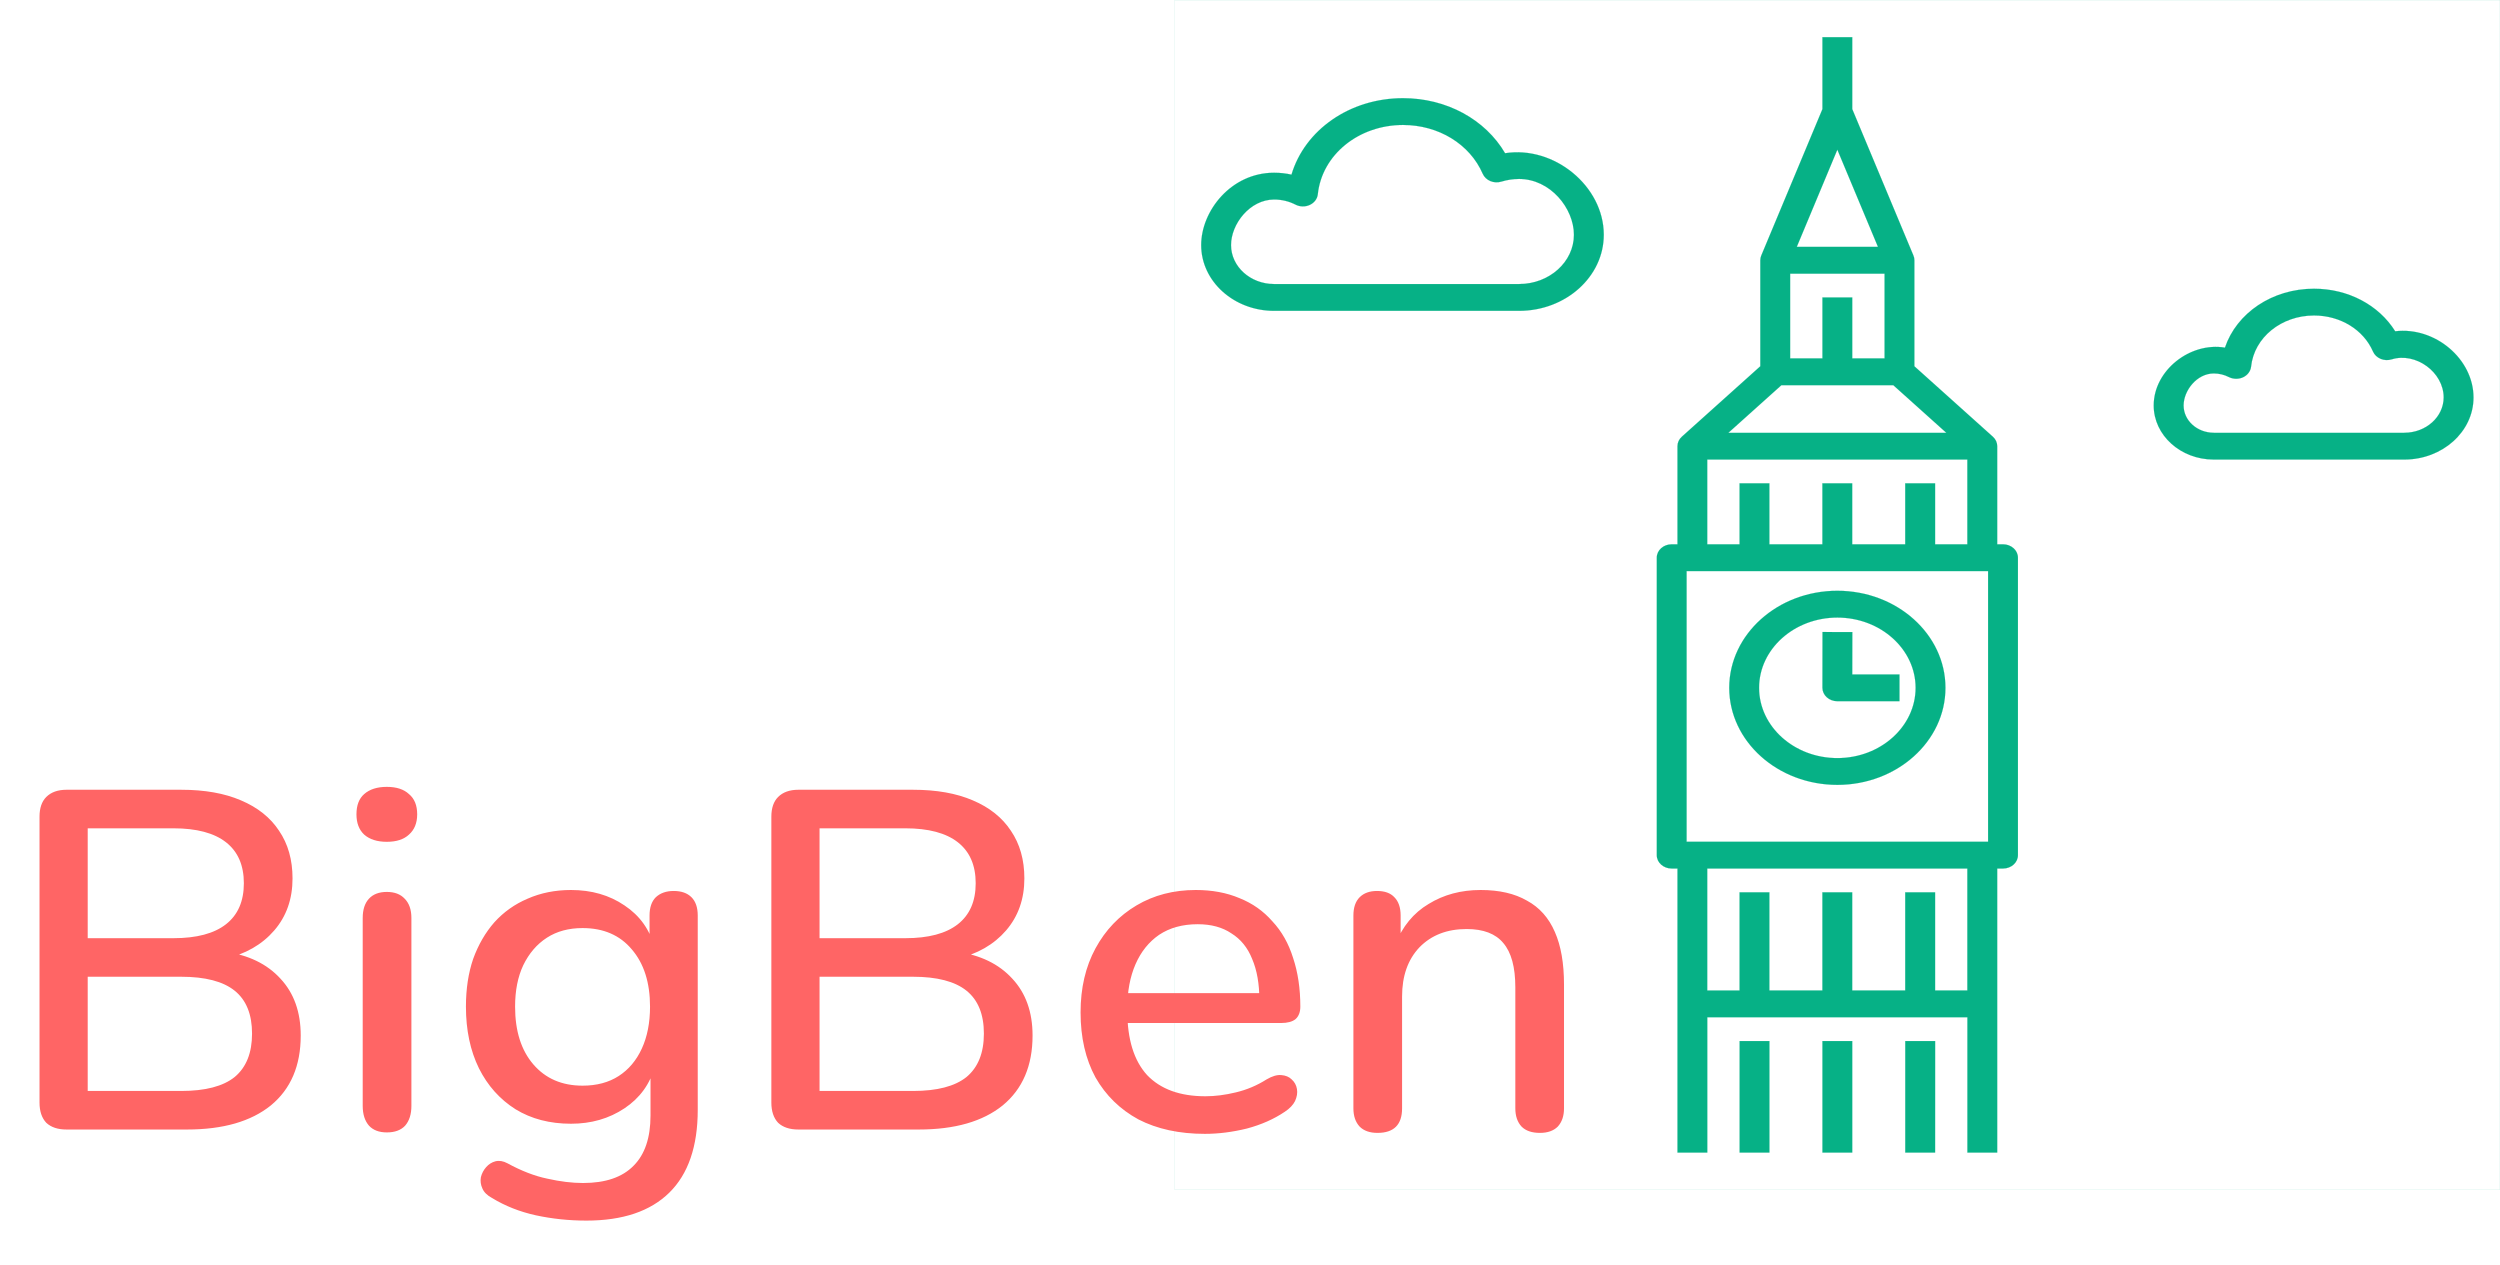 <svg width="166" height="84" viewBox="0 0 166 84" fill="none" xmlns="http://www.w3.org/2000/svg">
<g clip-path="url(#clip0_9_10)">
<path d="M132.615 76.531H130.635V67.545H113.365V76.531H111.385V57.67H111C110.453 57.67 110.01 57.273 110.01 56.781V37.031C110.01 36.54 110.453 36.142 111 36.142H111.385V29.625C111.385 29.388 111.489 29.163 111.674 28.998L116.885 24.32V17.281C116.885 17.175 116.907 17.069 116.948 16.97L121.01 7.246V2.469H122.99V7.246L127.052 16.97C127.096 17.069 127.115 17.175 127.115 17.281V24.32L132.326 28.998C132.51 29.163 132.615 29.39 132.615 29.625V36.142H133C133.547 36.142 133.99 36.54 133.99 37.031V56.781C133.99 57.273 133.547 57.67 133 57.67H132.615V76.531ZM128.49 65.767H130.632V57.67H113.362V65.765H115.507V59.25H117.487V65.767H121.007V59.25H122.987V65.767H126.507V59.25H128.49V65.767ZM111.99 55.892H132.01V37.92H111.99V55.892ZM128.49 36.142H130.632V30.514H113.362V36.142H115.507V32.094H117.487V36.142H121.007V32.094H122.987V36.142H126.507V32.094H128.49V36.142ZM114.765 28.736H129.235L125.715 25.576H118.285L114.765 28.736ZM122.99 23.799H125.135V18.17H118.865V23.799H121.01V19.75H122.99V23.799ZM119.305 16.392H124.698L122 9.937L119.305 16.392ZM128.49 76.531H126.51V69.125H128.493L128.49 76.531ZM122.99 76.531H121.01V69.125H122.99V76.531ZM117.49 76.531H115.51V69.125H117.49V76.531ZM122 52.115C118.043 52.115 114.822 49.224 114.822 45.672C114.822 42.119 118.043 39.228 122 39.228C125.957 39.228 129.177 42.117 129.177 45.672C129.177 49.227 125.957 52.115 122 52.115ZM122 41.006C119.134 41.006 116.802 43.099 116.802 45.672C116.802 48.244 119.134 50.338 122 50.338C124.865 50.338 127.197 48.244 127.197 45.672C127.197 43.099 124.865 41.006 122 41.006ZM126.125 46.561H122C121.736 46.561 121.486 46.467 121.299 46.299C121.114 46.133 121.01 45.906 121.01 45.669L121.015 41.966L122.995 41.969L122.99 44.783H126.125V46.561ZM159.645 30.514H146.992C144.795 30.514 143.007 28.902 143.007 26.922C143.007 24.599 145.416 22.698 147.737 23.083C148.51 20.789 150.872 19.172 153.65 19.172C155.924 19.172 157.956 20.259 159.04 21.997C161.691 21.681 164.24 23.838 164.24 26.393C164.24 28.665 162.177 30.514 159.645 30.514ZM146.995 24.796C145.867 24.796 144.99 25.939 144.99 26.922C144.99 27.922 145.886 28.736 146.995 28.736H159.647C161.089 28.736 162.26 27.682 162.26 26.389C162.26 24.712 160.409 23.367 158.809 23.86C158.311 24.018 157.758 23.784 157.568 23.342C156.936 21.888 155.399 20.947 153.652 20.947C151.474 20.947 149.676 22.409 149.47 24.347C149.437 24.645 149.239 24.912 148.942 25.05C148.645 25.189 148.284 25.181 147.996 25.036C147.685 24.878 147.347 24.796 146.995 24.796ZM100.866 20.639H84.6C81.933 20.639 79.76 18.681 79.76 16.274C79.76 14.003 81.748 11.47 84.6 11.47C84.99 11.47 85.378 11.512 85.755 11.596C86.635 8.636 89.621 6.52 93.161 6.52C96.048 6.52 98.622 7.93 99.937 10.174C103.193 9.663 106.49 12.361 106.49 15.588C106.49 18.372 103.965 20.639 100.866 20.639ZM84.6 13.247C82.991 13.247 81.74 14.874 81.74 16.274C81.74 17.701 83.024 18.861 84.6 18.861H100.866C102.874 18.861 104.51 17.392 104.51 15.59C104.51 13.84 102.951 11.882 100.866 11.882C100.473 11.882 100.08 11.941 99.695 12.057C99.194 12.215 98.65 11.981 98.454 11.539C97.599 9.569 95.523 8.297 93.161 8.297C90.21 8.297 87.776 10.275 87.501 12.899C87.471 13.198 87.27 13.465 86.973 13.603C86.676 13.743 86.319 13.739 86.025 13.588C85.585 13.361 85.103 13.247 84.6 13.247Z" fill="#06B186" stroke="#06B186" stroke-width="0.008"/>
<path d="M166 0H78V79H166V0Z" stroke="#06B186" stroke-width="0.008"/>
</g>
<path d="M4.416 75C3.84 75 3.392 74.851 3.072 74.552C2.773 74.232 2.624 73.784 2.624 73.208V54.232C2.624 53.656 2.773 53.219 3.072 52.92C3.392 52.6 3.84 52.44 4.416 52.44H12.032C13.589 52.44 14.912 52.675 16 53.144C17.109 53.613 17.952 54.285 18.528 55.16C19.125 56.035 19.424 57.091 19.424 58.328C19.424 59.693 19.019 60.845 18.208 61.784C17.397 62.723 16.299 63.352 14.912 63.672V63.192C16.491 63.405 17.728 64.003 18.624 64.984C19.52 65.944 19.968 67.203 19.968 68.76C19.968 70.765 19.307 72.312 17.984 73.4C16.661 74.467 14.805 75 12.416 75H4.416ZM5.824 72.44H12.032C13.632 72.44 14.816 72.131 15.584 71.512C16.352 70.872 16.736 69.912 16.736 68.632C16.736 67.352 16.352 66.403 15.584 65.784C14.816 65.165 13.632 64.856 12.032 64.856H5.824V72.44ZM5.824 62.296H11.52C13.056 62.296 14.219 61.987 15.008 61.368C15.797 60.749 16.192 59.843 16.192 58.648C16.192 57.453 15.797 56.547 15.008 55.928C14.219 55.309 13.056 55 11.52 55H5.824V62.296ZM25.684 75.192C25.172 75.192 24.778 75.043 24.5 74.744C24.223 74.424 24.084 73.987 24.084 73.432V60.952C24.084 60.397 24.223 59.971 24.5 59.672C24.778 59.373 25.172 59.224 25.684 59.224C26.197 59.224 26.591 59.373 26.869 59.672C27.167 59.971 27.317 60.397 27.317 60.952V73.432C27.317 73.987 27.178 74.424 26.901 74.744C26.623 75.043 26.218 75.192 25.684 75.192ZM25.684 55.896C25.044 55.896 24.543 55.736 24.18 55.416C23.839 55.096 23.669 54.648 23.669 54.072C23.669 53.475 23.839 53.027 24.18 52.728C24.543 52.408 25.044 52.248 25.684 52.248C26.325 52.248 26.815 52.408 27.157 52.728C27.519 53.027 27.701 53.475 27.701 54.072C27.701 54.648 27.519 55.096 27.157 55.416C26.815 55.736 26.325 55.896 25.684 55.896ZM38.938 81.048C37.786 81.048 36.666 80.931 35.578 80.696C34.511 80.461 33.54 80.077 32.666 79.544C32.346 79.373 32.132 79.16 32.026 78.904C31.919 78.669 31.887 78.424 31.93 78.168C31.994 77.912 32.111 77.688 32.282 77.496C32.452 77.304 32.655 77.176 32.89 77.112C33.146 77.048 33.412 77.091 33.69 77.24C34.628 77.752 35.514 78.093 36.346 78.264C37.199 78.456 37.988 78.552 38.714 78.552C40.207 78.552 41.327 78.168 42.074 77.4C42.82 76.653 43.194 75.544 43.194 74.072V70.808H43.482C43.162 71.981 42.49 72.909 41.466 73.592C40.442 74.275 39.258 74.616 37.914 74.616C36.506 74.616 35.279 74.296 34.234 73.656C33.188 72.995 32.378 72.088 31.802 70.936C31.226 69.763 30.938 68.397 30.938 66.84C30.938 65.667 31.098 64.611 31.418 63.672C31.759 62.733 32.228 61.923 32.826 61.24C33.444 60.557 34.18 60.035 35.034 59.672C35.908 59.288 36.868 59.096 37.914 59.096C39.279 59.096 40.463 59.437 41.466 60.12C42.49 60.803 43.151 61.731 43.45 62.904L43.13 63.448V60.792C43.13 60.259 43.268 59.853 43.546 59.576C43.844 59.299 44.239 59.16 44.73 59.16C45.242 59.16 45.636 59.299 45.914 59.576C46.191 59.853 46.33 60.259 46.33 60.792V73.688C46.33 76.12 45.7 77.955 44.442 79.192C43.183 80.429 41.348 81.048 38.938 81.048ZM38.682 72.088C39.62 72.088 40.42 71.875 41.082 71.448C41.743 71.021 42.255 70.413 42.618 69.624C42.98 68.835 43.162 67.907 43.162 66.84C43.162 65.24 42.756 63.971 41.946 63.032C41.156 62.093 40.068 61.624 38.682 61.624C37.764 61.624 36.975 61.837 36.314 62.264C35.652 62.691 35.13 63.299 34.746 64.088C34.383 64.856 34.202 65.773 34.202 66.84C34.202 68.461 34.607 69.741 35.418 70.68C36.228 71.619 37.316 72.088 38.682 72.088ZM53.01 75C52.434 75 51.986 74.851 51.666 74.552C51.367 74.232 51.218 73.784 51.218 73.208V54.232C51.218 53.656 51.367 53.219 51.666 52.92C51.986 52.6 52.434 52.44 53.01 52.44H60.626C62.183 52.44 63.506 52.675 64.594 53.144C65.703 53.613 66.546 54.285 67.122 55.16C67.719 56.035 68.018 57.091 68.018 58.328C68.018 59.693 67.612 60.845 66.802 61.784C65.991 62.723 64.892 63.352 63.506 63.672V63.192C65.084 63.405 66.322 64.003 67.218 64.984C68.114 65.944 68.562 67.203 68.562 68.76C68.562 70.765 67.9 72.312 66.578 73.4C65.255 74.467 63.399 75 61.01 75H53.01ZM54.418 72.44H60.626C62.226 72.44 63.41 72.131 64.178 71.512C64.946 70.872 65.33 69.912 65.33 68.632C65.33 67.352 64.946 66.403 64.178 65.784C63.41 65.165 62.226 64.856 60.626 64.856H54.418V72.44ZM54.418 62.296H60.114C61.65 62.296 62.812 61.987 63.602 61.368C64.391 60.749 64.786 59.843 64.786 58.648C64.786 57.453 64.391 56.547 63.602 55.928C62.812 55.309 61.65 55 60.114 55H54.418V62.296ZM80.006 75.288C78.3 75.288 76.828 74.968 75.59 74.328C74.374 73.667 73.425 72.739 72.742 71.544C72.081 70.328 71.75 68.888 71.75 67.224C71.75 65.603 72.081 64.184 72.742 62.968C73.404 61.752 74.31 60.803 75.462 60.12C76.614 59.437 77.926 59.096 79.398 59.096C80.486 59.096 81.457 59.277 82.31 59.64C83.164 59.981 83.889 60.493 84.486 61.176C85.105 61.837 85.564 62.648 85.862 63.608C86.182 64.568 86.342 65.645 86.342 66.84C86.342 67.203 86.236 67.48 86.022 67.672C85.809 67.843 85.489 67.928 85.062 67.928H74.31V65.944H84.166L83.622 66.392C83.622 65.325 83.462 64.419 83.142 63.672C82.844 62.925 82.385 62.36 81.766 61.976C81.169 61.571 80.422 61.368 79.526 61.368C78.524 61.368 77.67 61.603 76.966 62.072C76.284 62.541 75.761 63.192 75.398 64.024C75.036 64.856 74.854 65.827 74.854 66.936V67.128C74.854 69.005 75.292 70.424 76.166 71.384C77.062 72.323 78.353 72.792 80.038 72.792C80.678 72.792 81.35 72.707 82.054 72.536C82.78 72.365 83.462 72.077 84.102 71.672C84.465 71.459 84.785 71.363 85.062 71.384C85.361 71.405 85.596 71.501 85.766 71.672C85.958 71.843 86.076 72.056 86.118 72.312C86.161 72.568 86.118 72.835 85.99 73.112C85.862 73.368 85.638 73.603 85.318 73.816C84.593 74.307 83.75 74.68 82.79 74.936C81.83 75.171 80.902 75.288 80.006 75.288ZM91.466 75.224C90.954 75.224 90.559 75.085 90.282 74.808C90.004 74.509 89.866 74.104 89.866 73.592V60.792C89.866 60.259 90.004 59.853 90.282 59.576C90.559 59.299 90.943 59.16 91.434 59.16C91.946 59.16 92.33 59.299 92.586 59.576C92.863 59.853 93.002 60.259 93.002 60.792V63.288L92.65 62.712C93.119 61.517 93.855 60.621 94.858 60.024C95.86 59.405 97.012 59.096 98.314 59.096C99.551 59.096 100.575 59.331 101.386 59.8C102.218 60.248 102.836 60.941 103.242 61.88C103.647 62.797 103.85 63.96 103.85 65.368V73.592C103.85 74.104 103.711 74.509 103.434 74.808C103.156 75.085 102.762 75.224 102.25 75.224C101.716 75.224 101.311 75.085 101.034 74.808C100.756 74.509 100.618 74.104 100.618 73.592V65.56C100.618 64.216 100.351 63.235 99.818 62.616C99.306 61.997 98.495 61.688 97.386 61.688C96.084 61.688 95.039 62.093 94.25 62.904C93.482 63.715 93.098 64.803 93.098 66.168V73.592C93.098 74.68 92.554 75.224 91.466 75.224Z" fill="#FF6565"/>
<defs>
<clipPath id="clip0_9_10">
<rect width="88" height="79" fill="white" transform="translate(78)"/>
</clipPath>
</defs>
</svg>
